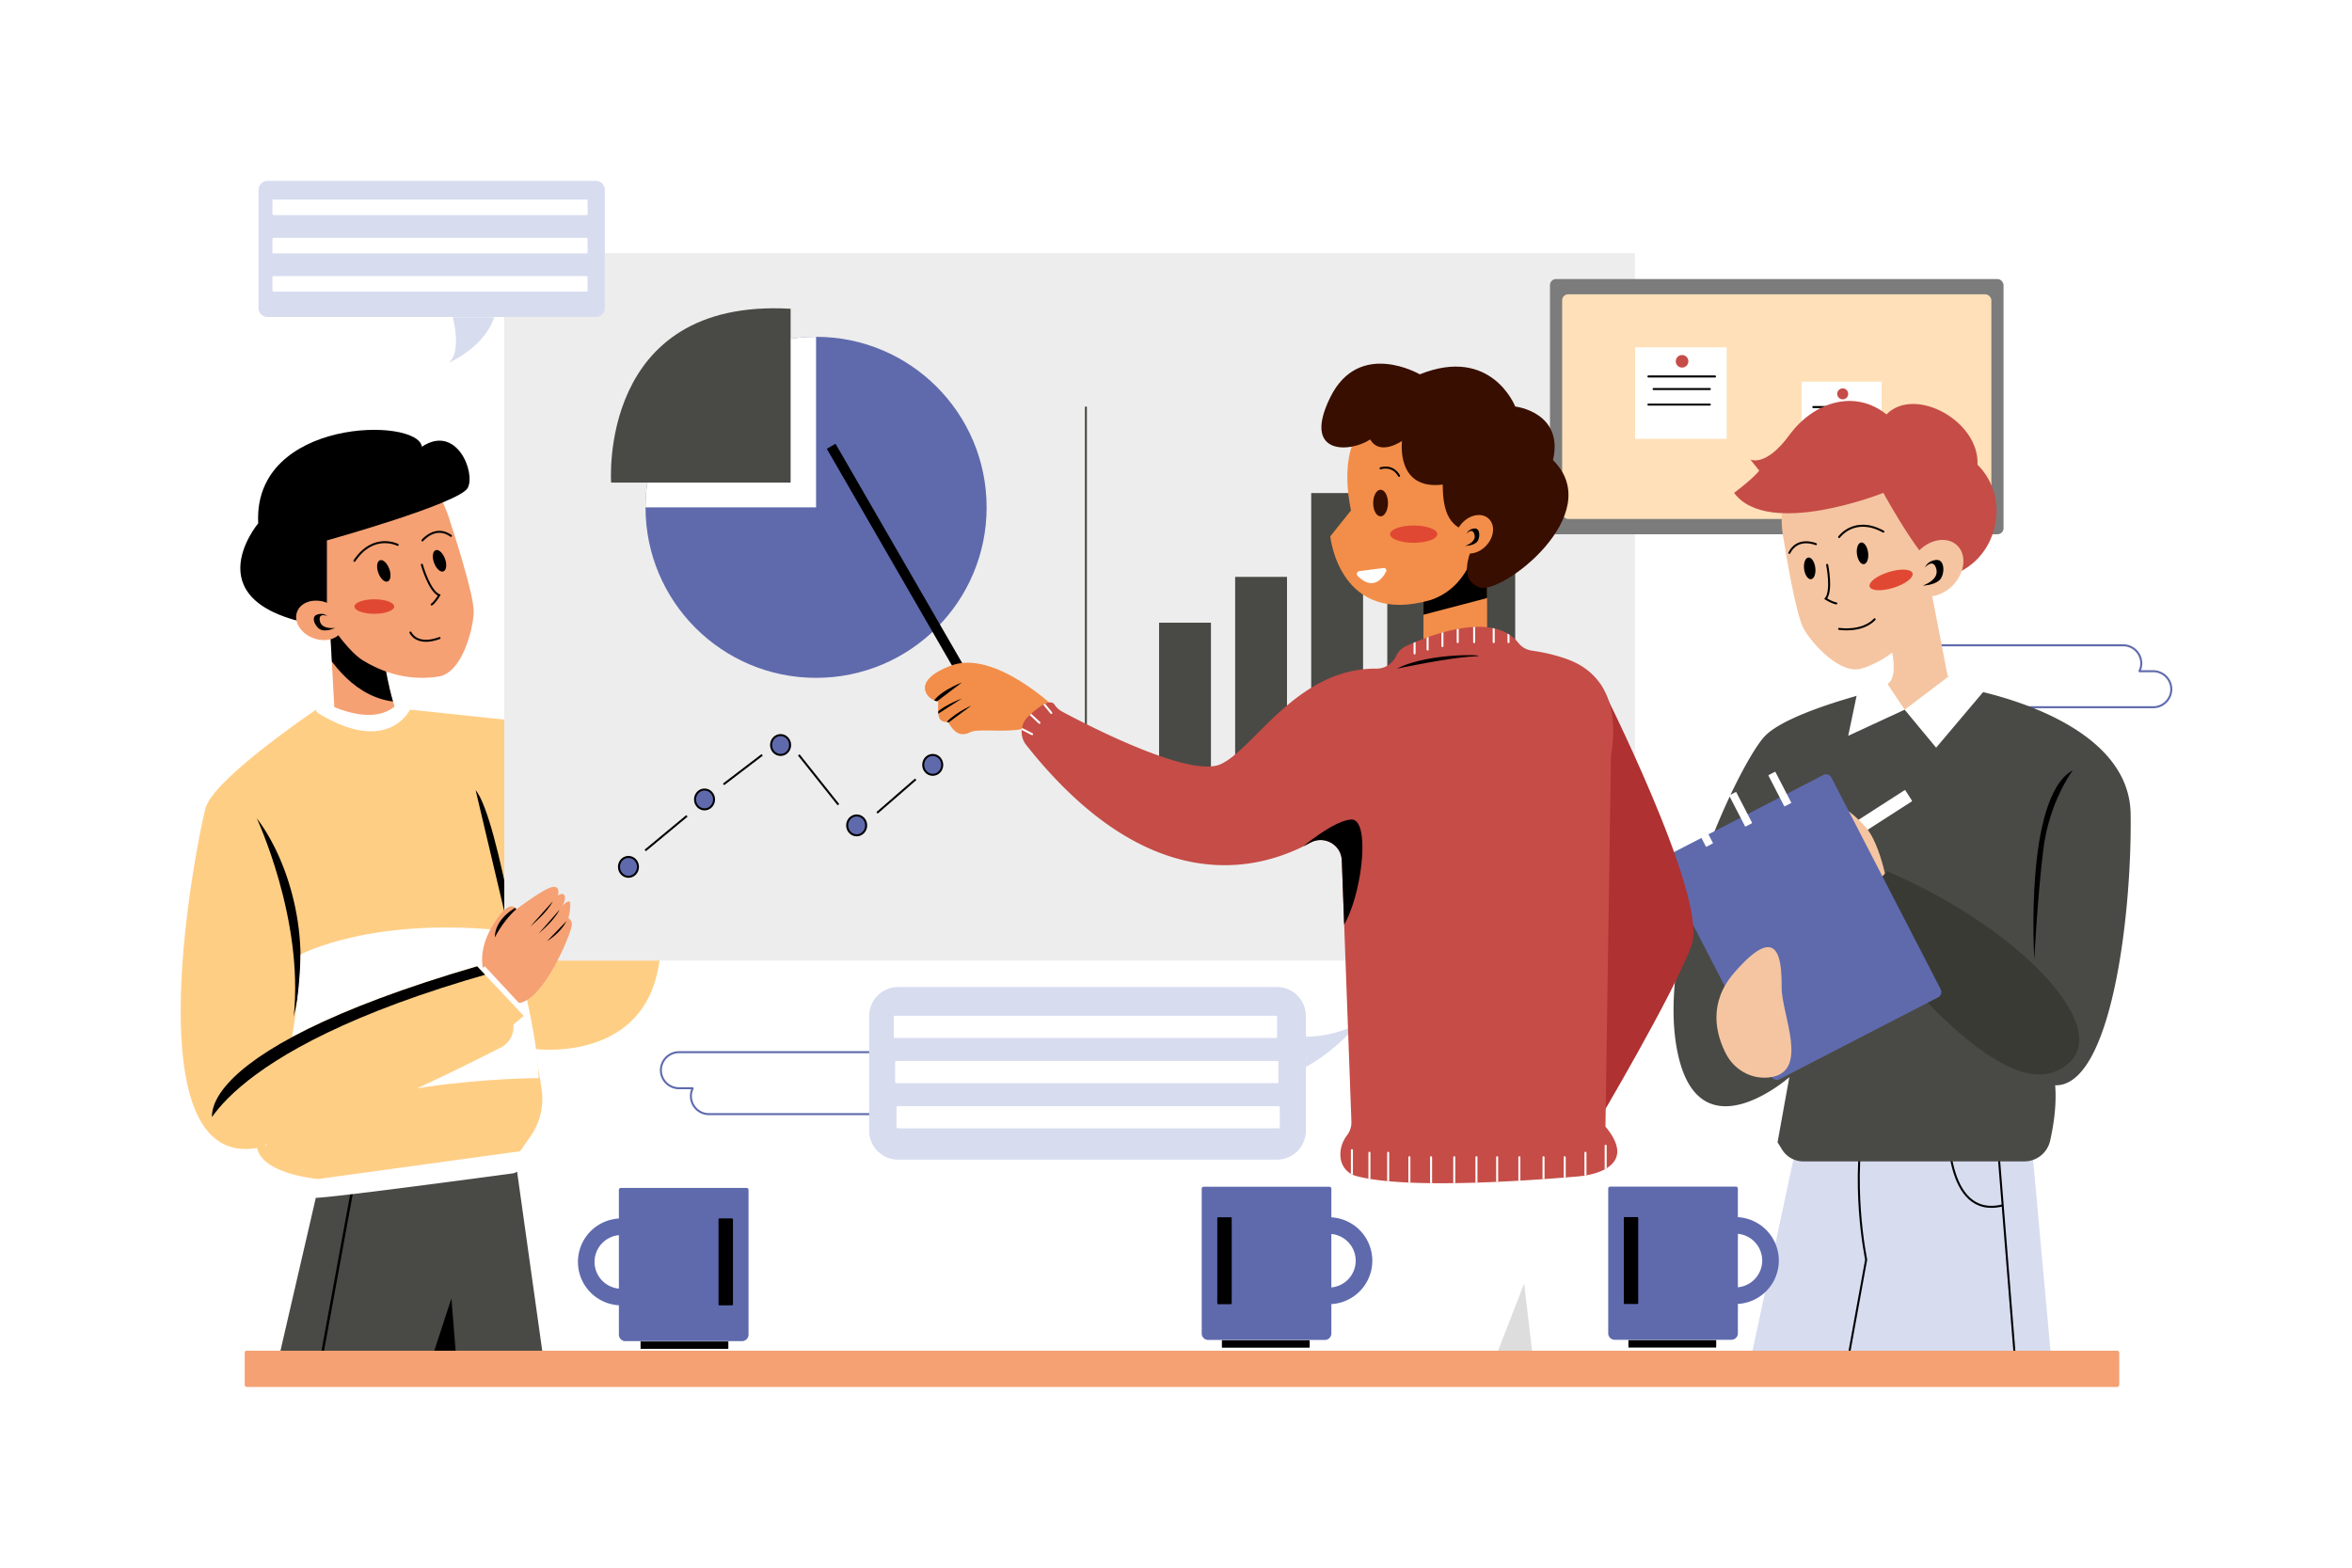<svg xmlns="http://www.w3.org/2000/svg" xmlns:xlink="http://www.w3.org/1999/xlink" viewBox="0 0 4680 3120"><defs><style>.cls-1,.cls-10,.cls-15,.cls-26,.cls-37,.cls-4,.cls-7{fill:none;}.cls-2{fill:#f5a174;}.cls-20,.cls-3{fill:#fff;}.cls-4{stroke:#5f6aad;}.cls-10,.cls-14,.cls-15,.cls-20,.cls-25,.cls-26,.cls-37,.cls-4,.cls-7{stroke-miterlimit:10;}.cls-10,.cls-14,.cls-15,.cls-20,.cls-25,.cls-26,.cls-37,.cls-4{stroke-width:4px;}.cls-5{fill:#494a45;}.cls-6{clip-path:url(#clip-path);}.cls-10,.cls-14,.cls-20,.cls-25,.cls-26,.cls-7{stroke:#000;}.cls-7{stroke-width:5px;}.cls-8{clip-path:url(#clip-path-2);}.cls-9{fill:#ffce85;}.cls-10,.cls-20,.cls-37{stroke-linecap:round;}.cls-11{fill:#e14833;}.cls-12{fill:#ededed;}.cls-13,.cls-14{fill:#5f6aad;}.cls-15{stroke:#494a45;}.cls-16{clip-path:url(#clip-path-3);}.cls-17{fill:#7c7c7c;}.cls-18{fill:#ffe0b8;}.cls-19{fill:#c54c47;}.cls-21{clip-path:url(#clip-path-4);}.cls-22{clip-path:url(#clip-path-5);}.cls-23{fill:#d7dcef;}.cls-24{clip-path:url(#clip-path-6);}.cls-27{fill:#f5c5a1;}.cls-28{fill:#393a34;}.cls-29{fill:#f28e49;}.cls-30{clip-path:url(#clip-path-7);}.cls-31{clip-path:url(#clip-path-8);}.cls-32{fill:#af3131;}.cls-33{clip-path:url(#clip-path-9);}.cls-34{fill:#ddd;}.cls-35{fill:#380e00;}.cls-36{clip-path:url(#clip-path-10);}.cls-37{stroke:#fff;}.cls-38{clip-path:url(#clip-path-11);}</style><clipPath id="clip-path"><polygon class="cls-1" points="632.83 2364.73 556.28 2695.95 1083.29 2719.25 1027.35 2320.57 632.83 2364.73"/></clipPath><clipPath id="clip-path-2"><path class="cls-1" d="M765,1317.7s15.94,106.76,39.83,124.77,34.67,28.27,34.67,28.27,40.63,42-51.78,50.29-154.22-87.7-154.22-87.7l32.75-7.12-10.11-186Z"/></clipPath><clipPath id="clip-path-3"><circle class="cls-1" cx="1623.81" cy="1009.7" r="339.36"/></clipPath><clipPath id="clip-path-4"><path class="cls-1" d="M965,1939.75s-20.12-38.73,15.22-97.62,47.1-32.39,47.1-32.39,52.51-39.74,70.66-44.16,12.27,16.69,12.27,16.69,10.31-7.37,13.25.49-4.42,20.12-4.42,20.12,15.71-17.67,15.71-3a114.7,114.7,0,0,1-3.93,27.48,13.44,13.44,0,0,1,7,12.76c-.7,17.62-56.07,150.26-105.16,156.09S965,1939.75,965,1939.75Z"/></clipPath><clipPath id="clip-path-5"><path class="cls-1" d="M949.45,1923.16l92.62,98.57-20.61,17.66h0a46,46,0,0,1-24.79,45.3c-98.24,50.36-428.52,214.63-518.41,194.66C372.26,2255.79,359.56,2095.31,949.45,1923.16Z"/></clipPath><clipPath id="clip-path-6"><polygon class="cls-1" points="3584.5 2232.95 3478.98 2726.42 4083.48 2726.42 4042.26 2273.26 3584.5 2232.95"/></clipPath><clipPath id="clip-path-7"><path class="cls-1" d="M2099.94,1409s-120.58-116.3-206.69-84.65-45.64,71.4-26.5,71.4c0,25.76-3,42,19.87,41.22,14.72,26.5,28.71,28,44.9,19.87s87.59,4.42,117-11S2099.94,1409,2099.94,1409Z"/></clipPath><clipPath id="clip-path-8"><path class="cls-1" d="M2832.45,1179.3v113.35l126.6-8.83V1130.36S2867.78,1104.22,2832.45,1179.3Z"/></clipPath><clipPath id="clip-path-9"><polygon class="cls-1" points="2699.83 2280.25 2621.68 2695.32 3224.03 2695.32 3195.89 2280.25 2699.83 2280.25"/></clipPath><clipPath id="clip-path-10"><path class="cls-1" d="M2777.56,1306.29h0a42.11,42.11,0,0,1,20.52-20.55c43-19.86,171.75-71.66,223.29-6.07a41.68,41.68,0,0,0,27,15.24c28.69,4.1,52.89,10.54,73.26,18.25,61.74,23.37,102.38,82.74,83.9,190.7l-11,738.3c59.62,71.17-7.28,95.1-55.2,99.2-122.52,10.48-344.93,24.59-440.48-.78a42.15,42.15,0,0,1-31.12-34.57c-3-21,5.36-37,12.6-46.55a42.37,42.37,0,0,0,8.71-27.24l-19.11-519.78c-1.16-31.47-35-50.46-62.66-35.31-101.5,55.72-320.45,115.12-565.42-194.6a42.21,42.21,0,0,1,4.4-57c35.77-33.51,47.72-29.75,51.71-23.51a44.53,44.53,0,0,0,16.81,14.94c55.88,29.9,253.88,131.54,314.34,103.83,67-30.71,151.19-191.09,309.67-190.09A42.36,42.36,0,0,0,2777.56,1306.29Z"/></clipPath><clipPath id="clip-path-11"><rect class="cls-2" x="487.36" y="2688.28" width="3729.06" height="71.72" rx="3.59"/></clipPath></defs><title>02</title><g id="_02" data-name="02"><rect id="_02-2" data-name="02" class="cls-3" width="4680" height="3120"/><path class="cls-4" d="M4256.66,1336.61a35.53,35.53,0,0,0,4.05-16.49h0a36,36,0,0,0-35.85-35.85H3807.58a36,36,0,0,0-35.85,35.85h0a36,36,0,0,0,35.85,35.85H3836"/><path class="cls-4" d="M3835.51,1355.21a35.59,35.59,0,0,0-4.05,16.49h0a36,36,0,0,0,35.85,35.84H4284.6a36,36,0,0,0,35.84-35.84h0a36,36,0,0,0-35.84-35.84h-28.44"/><path class="cls-4" d="M1800,2146.41a35.56,35.56,0,0,0,4-16.49h0a36,36,0,0,0-35.84-35.85H1350.89a36,36,0,0,0-35.85,35.85h0a36,36,0,0,0,35.85,35.85h28.43"/><path class="cls-4" d="M1378.83,2165a35.45,35.45,0,0,0-4.06,16.49h0a36,36,0,0,0,35.85,35.85h417.29a36,36,0,0,0,35.85-35.85h0a36,36,0,0,0-35.85-35.85h-28.43"/><polygon class="cls-5" points="632.83 2364.73 556.28 2695.95 1083.29 2719.25 1027.35 2320.57 632.83 2364.73"/><g class="cls-6"><line class="cls-7" x1="706.7" y1="2336.35" x2="631.05" y2="2749.49"/><polygon points="854.06 2719.25 898.23 2583.89 911.47 2749.49 854.06 2719.25"/></g><path class="cls-3" d="M615.16,2332.34s-20.61,51.53,13.25,51.53c28.85,0,308.85-37.41,391.07-48.48a22.6,22.6,0,0,0,19.37-25.61l-5.61-39.27Z"/><path class="cls-2" d="M765,1317.7s15.94,106.76,39.83,124.77,34.67,28.27,34.67,28.27,40.63,42-51.78,50.29-154.22-87.7-154.22-87.7l32.75-7.12-10.11-186Z"/><g class="cls-8"><path d="M598.19,1192.65S676,1466,874.56,1380.89,598.19,1192.65,598.19,1192.65Z"/></g><path class="cls-9" d="M633.45,1409.33s-208.19,139.85-224.38,198.74S259.89,2328.75,511.6,2284.59c11,53,121.85,61.83,121.85,61.83l401.46-55.2,20.82-29.87a130.44,130.44,0,0,0,21.85-94.78l-12.35-78.8s201.78,26.5,242.23-150.17-32.22-476.74-32.22-476.74l-459.38-48.58S718.43,1486.16,633.45,1409.33Z"/><path class="cls-2" d="M896.86,1041.87s47.47,142.78,45.76,177.65-23.53,120-70.32,127-96.4,0-149-31.4-125.1-171.22-125.1-171.22L742.42,942.14S854.28,891.5,896.86,1041.87Z"/><path class="cls-10" d="M839.45,1124s14.42,51.87,34.47,60.71c-9.58,15.64-15,18.37-15,18.37"/><path class="cls-10" d="M791.34,1084.37s-48.11-24.69-86.08,31.74"/><path class="cls-10" d="M840.54,1075.55s25.8-31.57,56.81-9.1"/><ellipse cx="763.75" cy="1136.07" rx="11.6" ry="22.48" transform="translate(-342 329.05) rotate(-19.96)"/><path d="M863.66,1120.07c4.24,11.67,12.56,19.36,18.58,17.17s7.46-13.42,3.22-25.1-12.55-19.36-18.58-17.17S859.42,1108.39,863.66,1120.07Z"/><path class="cls-10" d="M816.75,1258.85s11.84,28,57.81,11"/><path d="M650.48,1246.83V1075.55s264.61-73.84,280.36-104.75-22.63-127.45-91.39-81.7c-7.68-59.61-336.68-57.41-325.64,152.36C513.81,1041.46,373.19,1208.56,650.48,1246.83Z"/><path class="cls-3" d="M638.23,1394.12s104,61.83,155.55,3.93c19.63-3.93,22.08,14.23,22.08,14.23s-43.33,92-182.41,7.36C621.13,1412.14,638.23,1394.12,638.23,1394.12Z"/><ellipse class="cls-11" cx="744.82" cy="1207.13" rx="39.56" ry="14.48"/><ellipse class="cls-2" cx="636.65" cy="1234.73" rx="37.74" ry="48.63" transform="translate(-743.44 1393.54) rotate(-69.29)"/><path d="M651.19,1226s-18.43-7.83-14.73,10S667,1249.61,667,1249.61s-14.73,7.41-26.84,4.29c-11.22-2.89-23.19-25.16-10-30.45S651.19,1226,651.19,1226Z"/><path d="M510.79,1628.43s94.21,200.7,73.6,394.77C624.37,1861,570,1705.34,510.79,1628.43Z"/><path d="M946.39,1572.49l106.18,449.08S993.35,1628.43,946.39,1572.49Z"/><path class="cls-3" d="M598,1899.62s142.89-77.2,414.72-46.55c59.38,200.15,59.38,292.58,59.38,292.58s-405.1,0-544.95,135.37C598.1,2065.73,598,1899.62,598,1899.62Z"/><rect class="cls-12" x="1003.45" y="503.82" width="2249.71" height="1408.09"/><rect class="cls-13" x="2706.92" y="1646.88" width="323.7" height="68.79" rx="3.44"/><path class="cls-13" d="M3123.68,1786.47H2824.26a12.17,12.17,0,0,1-12.14-12.13h0a12.17,12.17,0,0,1,12.14-12.14h299.42a12.17,12.17,0,0,1,12.14,12.14h0A12.17,12.17,0,0,1,3123.68,1786.47Z"/><ellipse class="cls-14" cx="1250.53" cy="1725.22" rx="18.92" ry="19.78"/><ellipse class="cls-14" cx="1401.88" cy="1591.07" rx="18.92" ry="19.78"/><ellipse class="cls-14" cx="1553.23" cy="1482.72" rx="18.92" ry="19.78"/><ellipse class="cls-14" cx="1704.59" cy="1642.67" rx="18.92" ry="19.78"/><ellipse class="cls-14" cx="1855.94" cy="1522.27" rx="18.92" ry="19.78"/><line class="cls-14" x1="1283.91" y1="1692.56" x2="1366.86" y2="1623.78"/><line class="cls-14" x1="1439.69" y1="1561.06" x2="1516.57" y2="1502.39"/><line class="cls-14" x1="1589.4" y1="1502.39" x2="1668.3" y2="1601.52"/><line class="cls-14" x1="1745.18" y1="1617.71" x2="1822.06" y2="1550.94"/><rect class="cls-5" x="2306.34" y="1239.28" width="103.19" height="304.42"/><rect class="cls-5" x="2457.69" y="1148.12" width="103.19" height="395.58"/><rect class="cls-5" x="2609.04" y="981.29" width="103.19" height="562.41"/><rect class="cls-5" x="2760.39" y="1148.12" width="103.19" height="395.58"/><rect class="cls-5" x="2911.74" y="1024.29" width="103.19" height="519.41"/><polyline class="cls-15" points="2160.68 809.31 2160.68 1578.09 3135.82 1578.09"/><circle class="cls-13" cx="1623.81" cy="1009.7" r="339.36"/><g class="cls-16"><path class="cls-3" d="M1227.61,1009.7h396.2V613.53S1218.28,724.28,1227.61,1009.7Z"/></g><path class="cls-5" d="M1573.16,614.49v346H1216S1189.4,592.31,1573.16,614.49Z"/><rect class="cls-17" x="3084.13" y="555.34" width="902.51" height="507.93" rx="12"/><rect class="cls-18" x="3108.35" y="585.72" width="854.07" height="447.18" rx="12"/><rect class="cls-3" x="3253.65" y="691.27" width="182.16" height="182.16"/><circle class="cls-19" cx="3346.99" cy="719.06" r="12.51"/><line class="cls-20" x1="3280.01" y1="749.24" x2="3412.5" y2="749.24"/><line class="cls-20" x1="3290.32" y1="774.27" x2="3402.2" y2="774.27"/><line class="cls-20" x1="3280.01" y1="805.18" x2="3402.2" y2="805.18"/><rect class="cls-3" x="3585.07" y="759.58" width="158.85" height="158.85"/><circle class="cls-19" cx="3666.47" cy="783.82" r="10.91" transform="translate(2305.47 4277.39) rotate(-80.78)"/><line class="cls-20" x1="3608.06" y1="810.14" x2="3723.6" y2="810.14"/><line class="cls-20" x1="3617.05" y1="831.96" x2="3714.61" y2="831.96"/><line class="cls-20" x1="3608.06" y1="858.92" x2="3714.61" y2="858.92"/><path class="cls-2" d="M965,1939.75s-20.12-38.73,15.22-97.62,47.1-32.39,47.1-32.39,52.51-39.74,70.66-44.16,12.27,16.69,12.27,16.69,10.31-7.37,13.25.49-4.42,20.12-4.42,20.12,15.71-17.67,15.71-3a114.7,114.7,0,0,1-3.93,27.48,13.44,13.44,0,0,1,7,12.76c-.7,17.62-56.07,150.26-105.16,156.09S965,1939.75,965,1939.75Z"/><path d="M1099.78,1794l-44.62,49.91S1090.24,1814.75,1099.78,1794Z"/><path d="M1113.43,1810.53l-41.32,47.13S1102.6,1832.62,1113.43,1810.53Z"/><path d="M1127.23,1833.09l-38.67,40S1115.22,1857.28,1127.23,1833.09Z"/><g class="cls-21"><path d="M984.8,1865.44s20.46-42.85,57.27-67.59C980.45,1825.36,984.8,1865.44,984.8,1865.44Z"/></g><polygon class="cls-3" points="946.39 1935.61 964.79 1923.16 1042.07 2006.27 1012.63 2023.2 946.39 1935.61"/><path class="cls-9" d="M949.45,1923.16l92.62,98.57-20.61,17.66h0a46,46,0,0,1-24.79,45.3c-98.24,50.36-428.52,214.63-518.41,194.66C372.26,2255.79,359.56,2095.31,949.45,1923.16Z"/><g class="cls-22"><path d="M398.91,2270.51s20-176.16,578.25-334S688,1952.29,688,1952.29,298.8,2161.82,398.91,2270.51Z"/></g><path class="cls-23" d="M983.39,630.87h202.39a17.72,17.72,0,0,0,17.66-17.67V377.67A17.72,17.72,0,0,0,1185.78,360H532.16a17.72,17.72,0,0,0-17.66,17.67V613.2a17.72,17.72,0,0,0,17.66,17.67H901"/><path class="cls-23" d="M901,631.36c6.72,27.87,12.73,71-7.48,90.55,59.74-29.66,81.79-66.4,89.91-90.55"/><rect class="cls-3" x="542.1" y="397.18" width="627.09" height="30.91" rx="1.55"/><rect class="cls-3" x="542.1" y="473.35" width="627.09" height="30.91" rx="1.55"/><rect class="cls-3" x="542.1" y="549.53" width="627.09" height="30.91" rx="1.55"/><path class="cls-23" d="M2598.43,2123.32V2250.4a57.71,57.71,0,0,1-57.53,57.54H1787a57.71,57.71,0,0,1-57.54-57.54V2021.89a57.71,57.71,0,0,1,57.54-57.54h753.9a57.7,57.7,0,0,1,57.53,57.54v41.19"/><path class="cls-23" d="M2598.43,2063.08c25.6.59,59.12-4.91,101.69-23.23-36.07,41.32-72.15,67.28-101.69,83.47"/><rect class="cls-3" x="1778.38" y="2021.57" width="762.74" height="44.16" rx="2.21"/><rect class="cls-3" x="1781.1" y="2111.55" width="762.74" height="44.16" rx="2.21"/><rect class="cls-3" x="1783.82" y="2201.53" width="762.74" height="44.16" rx="2.21"/><polygon class="cls-23" points="3584.5 2232.95 3478.98 2726.42 4083.48 2726.42 4042.26 2273.26 3584.5 2232.95"/><g class="cls-24"><line class="cls-25" x1="3971.63" y1="2232.95" x2="4018" y2="2811.57"/><path class="cls-26" d="M3876.69,2233s-8.74,194.83,108.24,165.92"/><path class="cls-26" d="M3664.71,2774l48.58-267.18s-33.12-156.77,0-302.5"/></g><path class="cls-5" d="M3907.81,1369.39s328.77,53,331.71,250.26-37.9,543.23-150.15,540.29c3.2,39.73-3.39,81-10.06,110.47a52.6,52.6,0,0,1-51.3,41H3588.2a49.73,49.73,0,0,1-42.36-23.69l-8.86-14.41,23.42-129.54s-186.48,164.87-224.75-61.83,129.54-569.64,176.65-617.52,217.87-89,217.87-89S3782.19,1437.1,3907.81,1369.39Z"/><path class="cls-27" d="M3757.31,1267s21.77,67,3.58,89.49-47.23,20.86-47.23,20.86-12.44,49,76.19,35.11,118-67.85,118-67.85l-32.39,1-34.15-176.84Z"/><path class="cls-27" d="M3550,1079s22.35,143.77,39.25,173,73.34,92.8,116.67,78.11,82.89-42.65,114.23-92.92,31.82-202.58,31.82-202.58l-213.3-109.7S3520,930.83,3550,1079Z"/><path class="cls-10" d="M3635.64,1124.18s10.56,51-2.78,67.45c15.16,9.22,21,9.16,21,9.16"/><path class="cls-10" d="M3659.48,1068.82s30.45-42.52,88.06-10.79"/><path class="cls-10" d="M3613.27,1083s-36.14-15.74-52.87,17.31"/><ellipse cx="3706.08" cy="1101.07" rx="11.22" ry="21.74" transform="translate(-109.46 477.34) rotate(-7.26)"/><ellipse cx="3600.97" cy="1130.99" rx="11.22" ry="21.74" transform="translate(-114.09 464.3) rotate(-7.26)"/><path class="cls-10" d="M3659.48,1251.62s45.67,7.36,70.69-19.14"/><path class="cls-19" d="M3747.54,980.9s-229.35,91.42-297.07,0c41.22-31.06,50.05-44.31,50.05-44.31l-17.66-22.08s30,16.19,77.54-48.58,128.55-92.75,193.33-41.22c56.19-57.41,185.48,13.39,181.06,100.17,67.72,66.18,41.79,191.67-55.94,221.32C3843.07,1157.06,3747.54,980.9,3747.54,980.9Z"/><polygon class="cls-3" points="3747.54 1348.92 3789.85 1412.42 3677.57 1464.37 3694.83 1382.04 3747.54 1348.92"/><polygon class="cls-3" points="3852.49 1488.03 3789.85 1412.42 3895.84 1332.25 3953.25 1368.79 3852.49 1488.03"/><path class="cls-3" d="M3676.05,1675.65l-12.9-20.05a1.33,1.33,0,0,1,.4-1.83l126-81a1.33,1.33,0,0,1,1.83.4l12.91,20.06a1.34,1.34,0,0,1-.4,1.83l-126,81A1.32,1.32,0,0,1,3676.05,1675.65Z"/><path class="cls-27" d="M3758.66,1777.67s-14.42-97-47.71-133.16-49.28-39.08-49.28-39.08l17.35,31.84s-59.26-23.16-125.84,13,15.92,69.48,56.45,70.92c5.79,56.45,107.11,97,107.11,97Z"/><path class="cls-28" d="M3678.46,1807.24s273.35,386.29,413.05,324.48-60.84-280-336.47-397.73C3708.77,1785.1,3678.46,1807.24,3678.46,1807.24Z"/><path class="cls-13" d="M3856.4,1984.93,3541,2147.75a12,12,0,0,1-16.17-5.16l-217.41-421.13a12,12,0,0,1,5.16-16.16L3628,1542.48a12,12,0,0,1,16.17,5.15l217.41,421.13A12,12,0,0,1,3856.4,1984.93Z"/><rect class="cls-3" x="3533.67" y="1535.7" width="15.66" height="69.94" rx="0.78" transform="translate(-325.91 1799.62) rotate(-27.31)"/><rect class="cls-3" x="3455.76" y="1575.93" width="15.66" height="69.94" rx="0.78" transform="translate(-353.04 1768.39) rotate(-27.31)"/><rect class="cls-3" x="3377.84" y="1616.16" width="15.66" height="69.94" rx="0.78" transform="translate(-380.17 1737.13) rotate(-27.31)"/><path class="cls-27" d="M3519.69,2144.37c-35.38,3.82-69.06-15.45-85.35-47.08-20.2-39.23-35.81-101,16.13-161.09,85.38-98.68,95.06-35.37,94.64,28.66C3544.75,2019.39,3602.88,2135.38,3519.69,2144.37Z"/><ellipse class="cls-27" cx="3851.92" cy="1130.99" rx="62.15" ry="48.23" transform="translate(411.96 3200.56) rotate(-47.4)"/><path d="M3830.32,1129.38s16.55-19.52,22.57,3-27.09,33-27.09,33,21.07,0,33.11-10.51c11.15-9.73,12-42-6-40.53S3830.32,1129.38,3830.32,1129.38Z"/><ellipse class="cls-11" cx="3762.86" cy="1153.92" rx="44.73" ry="16.37" transform="translate(-172.92 1171.41) rotate(-17.3)"/><path d="M4124.46,1533s-47.1,61.83-58.88,159-17.67,217.4-17.67,217.4S4027.3,1586,4124.46,1533Z"/><rect x="1781.11" y="851.33" width="20.08" height="549.26" rx="1" transform="translate(-323.01 1046.43) rotate(-30)"/><path class="cls-29" d="M2099.94,1409s-120.58-116.3-206.69-84.65-45.64,71.4-26.5,71.4c0,25.76-3,42,19.87,41.22,14.72,26.5,28.71,28,44.9,19.87s87.59,4.42,117-11S2099.94,1409,2099.94,1409Z"/><g class="cls-30"><path d="M1853.39,1404.21l60.85-46.12S1860.26,1378.7,1853.39,1404.21Z"/><path d="M1876,1446.41l56.92-42.2S1891.66,1421.88,1876,1446.41Z"/><path d="M1859.28,1425.31l55-35.33S1866.15,1408.14,1859.28,1425.31Z"/></g><path class="cls-29" d="M2832.45,1179.3v113.35l126.6-8.83V1130.36S2867.78,1104.22,2832.45,1179.3Z"/><g class="cls-31"><polygon points="2783.87 1236.13 2996.24 1180.45 2943.51 994.97 2783.87 1236.13"/></g><path class="cls-32" d="M3183.64,1360s215.92,425.86,182.63,520.07S3174,2242.16,3174,2242.16Z"/><polygon class="cls-3" points="2699.83 2280.25 2621.68 2695.32 3224.03 2695.32 3195.89 2280.25 2699.83 2280.25"/><g class="cls-33"><polygon class="cls-34" points="2970.96 2713.43 3032.78 2554.45 3052.66 2724.14 2970.96 2713.43"/></g><path class="cls-29" d="M2710.27,852.49s-47.11,39.75-22.09,163.4L2647,1067.42s17.66,179.6,200.2,126.6c139.85-48.58,94.22-281.17,94.22-281.17S2842.64,727.21,2710.27,852.49Z"/><path class="cls-35" d="M2825.09,745S2704.38,674.37,2647,790.66s39.74,110.41,79.49,83.91c19.14,33.86,63.3,2.95,63.3,2.95s-13.25,98.63,81,86.85c0,50,10.49,95.95,73,94.35-21.44,41.09-43.33,94.08,0,110.27s255.32-145.73,146.38-253.2C3112.15,820.1,3015,809.06,3015,809.06S2967.89,687.61,2825.09,745Z"/><ellipse class="cls-35" cx="2747.07" cy="1001.17" rx="14.72" ry="26.5"/><path class="cls-10" d="M2747.07,932s23.55-8.36,36.8,15"/><path class="cls-3" d="M2704.72,1136.69l48.2-6.29a5,5,0,0,1,5.08,7.31c-7.49,14.22-26.14,38.57-56.49,8.56A5.63,5.63,0,0,1,2704.72,1136.69Z"/><path class="cls-19" d="M2777.56,1306.29h0a42.11,42.11,0,0,1,20.52-20.55c43-19.86,171.75-71.66,223.29-6.07a41.68,41.68,0,0,0,27,15.24c28.69,4.1,52.89,10.54,73.26,18.25,61.74,23.37,102.38,82.74,83.9,190.7l-11,738.3c59.62,71.17-7.28,95.1-55.2,99.2-122.52,10.48-344.93,24.59-440.48-.78a42.15,42.15,0,0,1-31.12-34.57c-3-21,5.36-37,12.6-46.55a42.37,42.37,0,0,0,8.71-27.24l-19.11-519.78c-1.16-31.47-35-50.46-62.66-35.31-101.5,55.72-320.45,115.12-565.42-194.6a42.21,42.21,0,0,1,4.4-57c35.77-33.51,47.72-29.75,51.71-23.51a44.53,44.53,0,0,0,16.81,14.94c55.88,29.9,253.88,131.54,314.34,103.83,67-30.71,151.19-191.09,309.67-190.09A42.36,42.36,0,0,0,2777.56,1306.29Z"/><path d="M2779.4,1330.75s103.78-22.08,152.35-24.29S2847.85,1295.42,2779.4,1330.75Z"/><g class="cls-36"><path d="M2547.55,1723.78s94.95-90.53,141.32-92.74,13.35,216.39-41.9,238.47S2547.55,1723.78,2547.55,1723.78Z"/><line class="cls-37" x1="2814.73" y1="1255.36" x2="2814.73" y2="1300.5"/><line class="cls-37" x1="2840.68" y1="1247.51" x2="2840.68" y2="1292.65"/><line class="cls-37" x1="2870.13" y1="1240.64" x2="2870.13" y2="1285.78"/><line class="cls-37" x1="2900.55" y1="1232.79" x2="2900.55" y2="1277.93"/><line class="cls-37" x1="2933.27" y1="1232.79" x2="2933.27" y2="1277.93"/><line class="cls-37" x1="2972.19" y1="1232.79" x2="2972.19" y2="1277.93"/><line class="cls-37" x1="3001.63" y1="1232.79" x2="3001.63" y2="1277.93"/><line class="cls-37" x1="2068.32" y1="1389.98" x2="2091.87" y2="1418.93"/><line class="cls-37" x1="2038.88" y1="1411.08" x2="2068.32" y2="1438.56"/><line class="cls-37" x1="2019.25" y1="1443.47" x2="2053.6" y2="1461.13"/><line class="cls-37" x1="2690.04" y1="2288.95" x2="2690.04" y2="2354.85"/><line class="cls-37" x1="2724.88" y1="2294.22" x2="2724.88" y2="2360.12"/><line class="cls-37" x1="2762.17" y1="2294.22" x2="2762.17" y2="2360.12"/><line class="cls-37" x1="2804.37" y1="2303.05" x2="2804.37" y2="2368.95"/><line class="cls-37" x1="2847.55" y1="2303.05" x2="2847.55" y2="2368.95"/><line class="cls-37" x1="2893.68" y1="2303.05" x2="2893.68" y2="2368.95"/><line class="cls-37" x1="2937.84" y1="2303.05" x2="2937.84" y2="2368.95"/><line class="cls-37" x1="2979.06" y1="2303.05" x2="2979.06" y2="2368.95"/><line class="cls-37" x1="3023.22" y1="2303.05" x2="3023.22" y2="2368.95"/><line class="cls-37" x1="3071.31" y1="2303.05" x2="3071.31" y2="2368.95"/><line class="cls-37" x1="3113.51" y1="2303.05" x2="3113.51" y2="2368.95"/><line class="cls-37" x1="3154.73" y1="2294.22" x2="3154.73" y2="2360.12"/><line class="cls-37" x1="3194.97" y1="2280.25" x2="3194.97" y2="2346.15"/></g><ellipse class="cls-29" cx="2933.27" cy="1063.06" rx="42.36" ry="32.87" transform="translate(165.17 2502.43) rotate(-47.39)"/><path d="M2918.54,1062s11.29-13.3,15.39,2-18.46,22.51-18.46,22.51,14.36,0,22.56-7.16c7.6-6.63,8.21-28.65-4.1-27.62S2918.54,1062,2918.54,1062Z"/><ellipse class="cls-11" cx="2812.94" cy="1063.06" rx="46.99" ry="17.2"/><path class="cls-13" d="M1150,2511.4a86.49,86.49,0,1,0,86.48-86.48A86.48,86.48,0,0,0,1150,2511.4Zm33.07,0a53.42,53.42,0,1,1,53.41,53.42A53.41,53.41,0,0,1,1183.05,2511.4Z"/><path class="cls-13" d="M1244.35,2364.2h232.19a12.9,12.9,0,0,1,12.9,12.9v288.08a3.92,3.92,0,0,1-3.92,3.92H1235.37a3.92,3.92,0,0,1-3.92-3.92V2377.1A12.9,12.9,0,0,1,1244.35,2364.2Z" transform="translate(2720.89 5033.3) rotate(180)"/><rect x="1274.57" y="2669.73" width="174.69" height="14.72" rx="0.74"/><rect x="1429.74" y="2424.92" width="28.7" height="172.97" rx="1.44"/><path class="cls-13" d="M2644.13,2422.57a86.49,86.49,0,1,0,86.48,86.48A86.48,86.48,0,0,0,2644.13,2422.57Zm0,139.9a53.42,53.42,0,1,1,53.42-53.42A53.42,53.42,0,0,1,2644.13,2562.47Z"/><path class="cls-13" d="M2395.07,2361.85h250.15a3.92,3.92,0,0,1,3.92,3.92v288.08a12.9,12.9,0,0,1-12.9,12.9H2404.05a12.9,12.9,0,0,1-12.9-12.9V2365.77A3.92,3.92,0,0,1,2395.07,2361.85Z"/><rect x="2431.33" y="2667.38" width="174.69" height="14.72" rx="0.74" transform="translate(5037.35 5349.48) rotate(180)"/><rect x="2422.15" y="2422.57" width="28.7" height="172.97" rx="1.44" transform="translate(4873 5018.11) rotate(180)"/><rect class="cls-2" x="487.36" y="2688.28" width="3729.06" height="71.72" rx="3.59"/><g class="cls-38"><rect class="cls-2" x="487.36" y="2688.28" width="3729.06" height="71.72" rx="3.59"/></g><path class="cls-13" d="M3453,2422.25a86.49,86.49,0,1,0,86.49,86.49A86.48,86.48,0,0,0,3453,2422.25Zm0,139.91a53.42,53.42,0,1,1,53.42-53.42A53.42,53.42,0,0,1,3453,2562.16Z"/><path class="cls-13" d="M3203.94,2361.53H3454.1a3.92,3.92,0,0,1,3.92,3.92v288.08a12.9,12.9,0,0,1-12.9,12.9H3212.93a12.9,12.9,0,0,1-12.9-12.9V2365.45A3.92,3.92,0,0,1,3203.94,2361.53Z"/><rect x="3240.2" y="2667.06" width="174.69" height="14.72" rx="0.74" transform="translate(6655.1 5348.85) rotate(180)"/><rect x="3231.02" y="2422.25" width="28.7" height="172.97" rx="1.44" transform="translate(6490.75 5017.48) rotate(180)"/></g></svg>